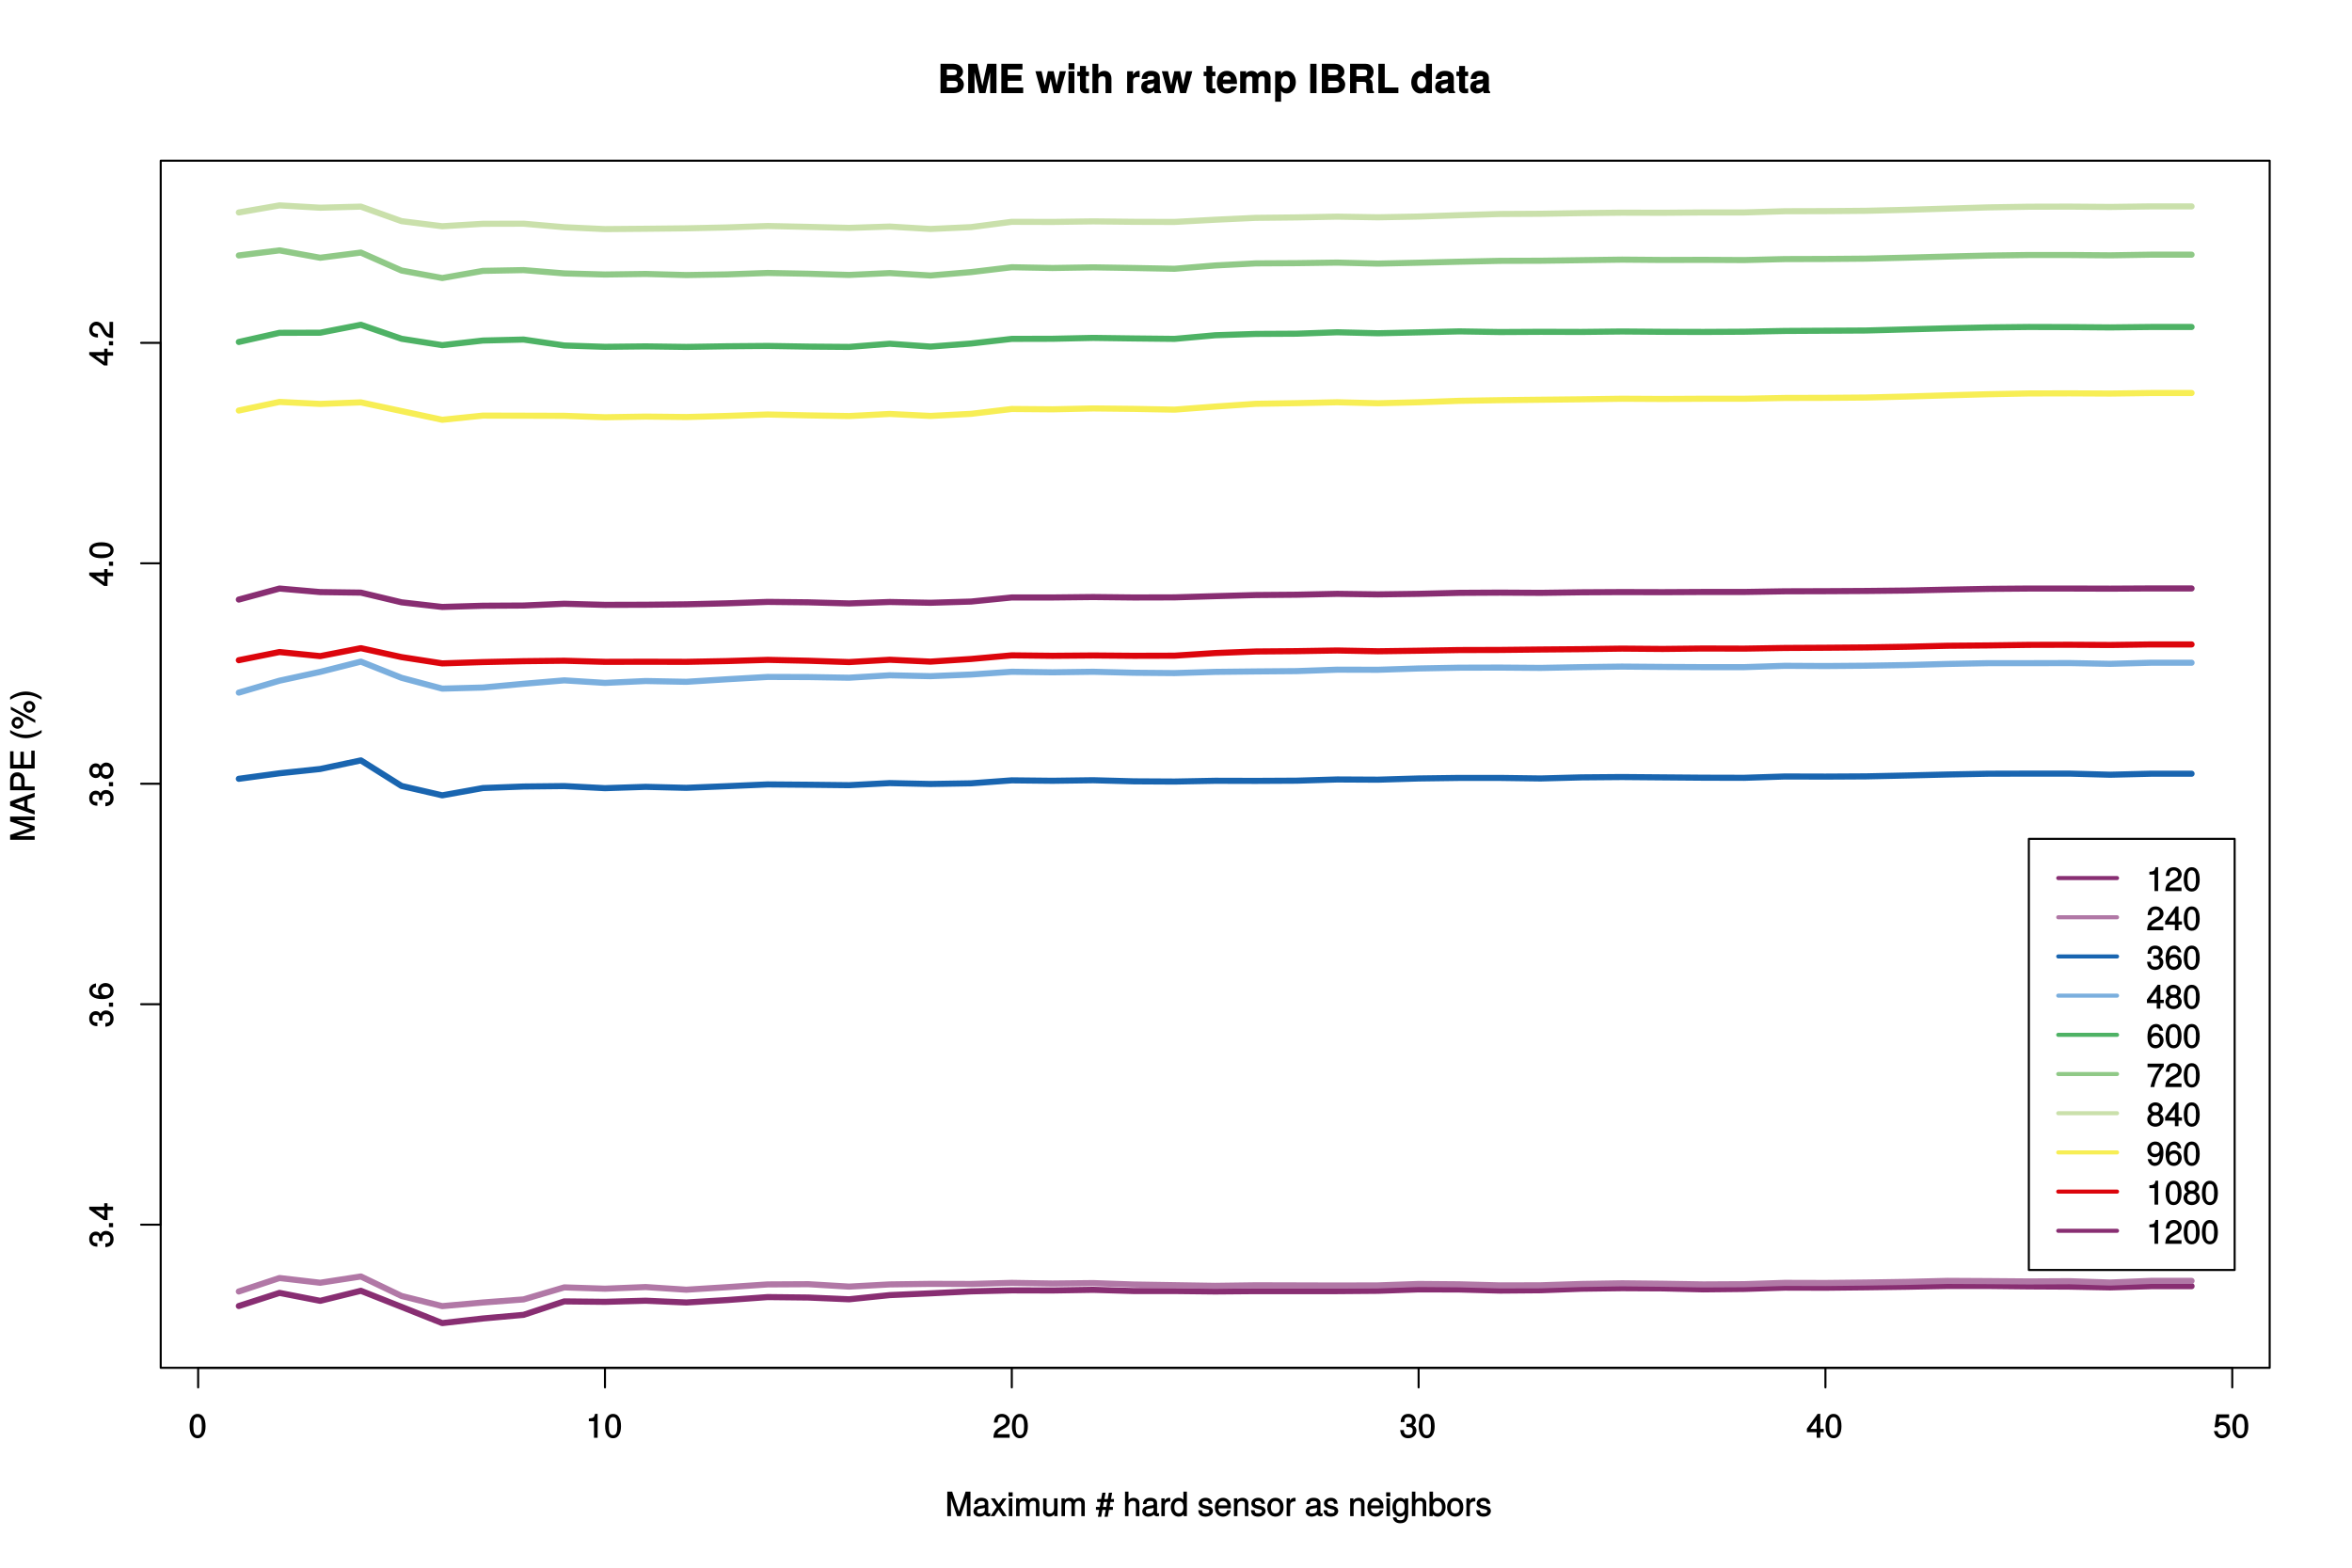 <?xml version="1.0" encoding="UTF-8"?>
<svg xmlns="http://www.w3.org/2000/svg" xmlns:xlink="http://www.w3.org/1999/xlink" width="864pt" height="576pt" viewBox="0 0 864 576" version="1.1">
<defs>
<g>
<symbol overflow="visible" id="glyph0-0">
<path style="stroke:none;" d=""/>
</symbol>
<symbol overflow="visible" id="glyph0-1">
<path style="stroke:none;" d="M 6.219 -4.219 C 6.219 -7.172 5.141 -8.766 3.297 -8.766 C 1.469 -8.766 0.375 -7.156 0.375 -4.297 C 0.375 -1.422 1.469 0.188 3.297 0.188 C 5.094 0.188 6.219 -1.422 6.219 -4.219 Z M 4.859 -4.312 C 4.859 -1.906 4.453 -0.953 3.281 -0.953 C 2.156 -0.953 1.734 -1.953 1.734 -4.281 C 1.734 -6.609 2.156 -7.578 3.297 -7.578 C 4.438 -7.578 4.859 -6.594 4.859 -4.312 Z M 4.859 -4.312 "/>
</symbol>
<symbol overflow="visible" id="glyph0-2">
<path style="stroke:none;" d="M 4.297 -0.125 L 4.297 -8.766 L 3.359 -8.766 C 2.953 -7.328 2.859 -7.281 1.078 -7.062 L 1.078 -6.062 L 2.969 -6.062 L 2.969 0 L 4.297 0 Z M 4.297 -0.125 "/>
</symbol>
<symbol overflow="visible" id="glyph0-3">
<path style="stroke:none;" d="M 6.266 -6.141 C 6.266 -7.578 5.016 -8.766 3.406 -8.766 C 1.672 -8.766 0.516 -7.75 0.453 -5.562 L 1.781 -5.562 C 1.875 -7.109 2.328 -7.578 3.375 -7.578 C 4.328 -7.578 4.906 -7.031 4.906 -6.125 C 4.906 -5.453 4.547 -4.969 3.797 -4.531 L 2.688 -3.906 C 0.906 -2.906 0.359 -2 0.25 0 L 6.203 0 L 6.203 -1.312 L 1.75 -1.312 C 1.844 -1.875 2.188 -2.219 3.234 -2.828 L 4.422 -3.484 C 5.609 -4.109 6.266 -5.094 6.266 -6.141 Z M 6.266 -6.141 "/>
</symbol>
<symbol overflow="visible" id="glyph0-4">
<path style="stroke:none;" d="M 6.203 -2.609 C 6.203 -3.641 5.656 -4.375 4.625 -4.719 L 4.625 -4.453 C 5.422 -4.766 5.953 -5.453 5.953 -6.297 C 5.953 -7.766 4.844 -8.766 3.234 -8.766 C 1.516 -8.766 0.453 -7.703 0.422 -5.766 L 1.75 -5.766 C 1.781 -7.156 2.156 -7.578 3.234 -7.578 C 4.172 -7.578 4.594 -7.156 4.594 -6.266 C 4.594 -5.359 4.344 -5.109 2.516 -5.109 L 2.516 -3.953 L 3.234 -3.953 C 4.391 -3.953 4.844 -3.547 4.844 -2.594 C 4.844 -1.531 4.328 -1.016 3.234 -1.016 C 2.078 -1.016 1.641 -1.469 1.562 -2.828 L 0.234 -2.828 C 0.375 -0.797 1.453 0.188 3.188 0.188 C 4.938 0.188 6.203 -1 6.203 -2.609 Z M 6.203 -2.609 "/>
</symbol>
<symbol overflow="visible" id="glyph0-5">
<path style="stroke:none;" d="M 6.375 -2.172 L 6.375 -3.25 L 5.109 -3.25 L 5.109 -8.766 L 4.125 -8.766 L 0.188 -3.328 L 0.188 -2.047 L 3.781 -2.047 L 3.781 0 L 5.109 0 L 5.109 -2.047 L 6.375 -2.047 Z M 3.922 -3.25 L 1.516 -3.25 L 4.016 -6.75 L 3.781 -6.844 L 3.781 -3.25 Z M 3.922 -3.25 "/>
</symbol>
<symbol overflow="visible" id="glyph0-6">
<path style="stroke:none;" d="M 6.281 -2.953 C 6.281 -4.625 5.047 -5.875 3.406 -5.875 C 2.812 -5.875 2.219 -5.672 2.016 -5.516 L 2.281 -7.281 L 5.844 -7.281 L 5.844 -8.594 L 1.203 -8.594 L 0.516 -3.875 L 1.719 -3.875 C 2.25 -4.5 2.562 -4.672 3.219 -4.672 C 4.359 -4.672 4.938 -4.062 4.938 -2.812 C 4.938 -1.578 4.375 -1.016 3.219 -1.016 C 2.297 -1.016 1.859 -1.359 1.578 -2.453 L 0.25 -2.453 C 0.625 -0.625 1.734 0.188 3.234 0.188 C 4.953 0.188 6.281 -1.156 6.281 -2.953 Z M 6.281 -2.953 "/>
</symbol>
<symbol overflow="visible" id="glyph0-7">
<path style="stroke:none;" d=""/>
</symbol>
<symbol overflow="visible" id="glyph0-8">
<path style="stroke:none;" d="M 9.266 -0.125 L 9.266 -9.016 L 7.484 -9.016 L 4.891 -1.266 L 5.172 -1.266 L 2.531 -9.016 L 0.75 -9.016 L 0.75 0 L 2.094 0 L 2.094 -7.469 L 1.812 -7.469 L 4.344 0 L 5.703 0 L 8.203 -7.469 L 7.938 -7.469 L 7.938 0 L 9.266 0 Z M 9.266 -0.125 "/>
</symbol>
<symbol overflow="visible" id="glyph0-9">
<path style="stroke:none;" d="M 6.547 -0.156 L 6.547 -1.078 C 6.312 -1.016 6.266 -1.016 6.203 -1.016 C 5.859 -1.016 5.797 -1.062 5.797 -1.375 L 5.797 -4.891 C 5.797 -6 4.844 -6.734 3.297 -6.734 C 1.781 -6.734 0.703 -6.016 0.641 -4.422 L 1.906 -4.422 C 2 -5.328 2.328 -5.547 3.266 -5.547 C 4.156 -5.547 4.531 -5.344 4.531 -4.734 L 4.531 -4.469 C 4.531 -4.062 4.422 -4.016 3.625 -3.906 C 2.203 -3.734 1.984 -3.688 1.609 -3.531 C 0.875 -3.234 0.359 -2.531 0.359 -1.766 C 0.359 -0.625 1.297 0.188 2.562 0.188 C 3.375 0.188 4.25 -0.188 4.625 -0.594 C 4.672 -0.391 5.25 0.078 5.734 0.078 C 5.938 0.078 6.094 0.062 6.547 -0.047 Z M 4.531 -2.297 C 4.531 -1.406 3.75 -0.953 2.781 -0.953 C 2 -0.953 1.688 -1.109 1.688 -1.781 C 1.688 -2.453 1.984 -2.609 3.062 -2.766 C 4.109 -2.906 4.328 -2.953 4.531 -3.031 Z M 4.531 -2.297 "/>
</symbol>
<symbol overflow="visible" id="glyph0-10">
<path style="stroke:none;" d="M 5.766 -0.234 L 3.656 -3.391 L 5.875 -6.547 L 4.422 -6.547 L 2.969 -4.375 L 1.531 -6.547 L 0.062 -6.547 L 2.25 -3.344 L -0.062 0 L 1.406 0 L 2.922 -2.297 L 4.438 0 L 5.922 0 Z M 5.766 -0.234 "/>
</symbol>
<symbol overflow="visible" id="glyph0-11">
<path style="stroke:none;" d="M 1.969 -0.125 L 1.969 -6.547 L 0.703 -6.547 L 0.703 0 L 1.969 0 Z M 2.094 -7.375 L 2.094 -8.75 L 0.578 -8.75 L 0.578 -7.234 L 2.094 -7.234 Z M 2.094 -7.375 "/>
</symbol>
<symbol overflow="visible" id="glyph0-12">
<path style="stroke:none;" d="M 9.25 -0.125 L 9.25 -4.844 C 9.25 -5.969 8.5 -6.734 7.312 -6.734 C 6.484 -6.734 5.875 -6.438 5.406 -5.875 C 5.109 -6.406 4.516 -6.734 3.703 -6.734 C 2.859 -6.734 2.203 -6.391 1.656 -5.625 L 1.891 -5.531 L 1.891 -6.547 L 0.703 -6.547 L 0.703 0 L 1.984 0 L 1.984 -4.078 C 1.984 -4.984 2.516 -5.594 3.328 -5.594 C 4.062 -5.594 4.344 -5.266 4.344 -4.469 L 4.344 0 L 5.609 0 L 5.609 -4.078 C 5.609 -4.984 6.156 -5.594 6.969 -5.594 C 7.703 -5.594 7.984 -5.25 7.984 -4.469 L 7.984 0 L 9.25 0 Z M 9.25 -0.125 "/>
</symbol>
<symbol overflow="visible" id="glyph0-13">
<path style="stroke:none;" d="M 5.922 -0.125 L 5.922 -6.547 L 4.641 -6.547 L 4.641 -2.953 C 4.641 -1.672 4.109 -0.953 3.078 -0.953 C 2.281 -0.953 1.906 -1.312 1.906 -2.062 L 1.906 -6.547 L 0.641 -6.547 L 0.641 -1.672 C 0.641 -0.625 1.562 0.188 2.781 0.188 C 3.703 0.188 4.391 -0.188 4.984 -1.016 L 4.734 -1.109 L 4.734 0 L 5.922 0 Z M 5.922 -0.125 "/>
</symbol>
<symbol overflow="visible" id="glyph0-14">
<path style="stroke:none;" d="M 6.641 -5.328 L 6.641 -6.281 L 5.547 -6.281 L 5.969 -8.625 L 4.781 -8.625 L 4.359 -6.281 L 3.125 -6.281 L 3.562 -8.625 L 2.375 -8.625 L 1.938 -6.281 L 0.469 -6.281 L 0.469 -5.203 L 1.734 -5.203 L 1.422 -3.375 L 0.031 -3.375 L 0.031 -2.297 L 1.219 -2.297 L 0.75 0.234 L 1.938 0.234 L 2.406 -2.297 L 3.625 -2.297 L 3.172 0.234 L 4.359 0.234 L 4.828 -2.297 L 6.25 -2.297 L 6.25 -3.375 L 5.016 -3.375 L 5.344 -5.203 L 6.641 -5.203 Z M 4.172 -5.328 L 3.828 -3.375 L 2.609 -3.375 L 2.938 -5.203 L 4.156 -5.203 Z M 4.172 -5.328 "/>
</symbol>
<symbol overflow="visible" id="glyph0-15">
<path style="stroke:none;" d="M 5.969 -0.125 L 5.969 -4.891 C 5.969 -5.938 5.078 -6.734 3.859 -6.734 C 2.969 -6.734 2.312 -6.422 1.734 -5.656 L 1.969 -5.562 L 1.969 -9.016 L 0.703 -9.016 L 0.703 0 L 1.969 0 L 1.969 -3.594 C 1.969 -4.891 2.516 -5.594 3.547 -5.594 C 4.25 -5.594 4.688 -5.312 4.688 -4.484 L 4.688 0 L 5.969 0 Z M 5.969 -0.125 "/>
</symbol>
<symbol overflow="visible" id="glyph0-16">
<path style="stroke:none;" d="M 3.984 -5.547 L 3.984 -6.688 C 3.688 -6.719 3.594 -6.734 3.469 -6.734 C 2.812 -6.734 2.219 -6.312 1.641 -5.375 L 1.891 -5.281 L 1.891 -6.547 L 0.703 -6.547 L 0.703 0 L 1.969 0 L 1.969 -3.391 C 1.969 -4.812 2.297 -5.391 3.984 -5.406 Z M 3.984 -5.547 "/>
</symbol>
<symbol overflow="visible" id="glyph0-17">
<path style="stroke:none;" d="M 6.078 -0.125 L 6.078 -9.016 L 4.797 -9.016 L 4.797 -5.625 L 5.047 -5.719 C 4.625 -6.359 3.859 -6.734 3.016 -6.734 C 1.375 -6.734 0.172 -5.344 0.172 -3.344 C 0.172 -1.219 1.359 0.188 3.047 0.188 C 3.906 0.188 4.609 -0.188 5.141 -0.953 L 4.906 -1.062 L 4.906 0 L 6.078 0 Z M 4.797 -3.25 C 4.797 -1.797 4.25 -1.016 3.188 -1.016 C 2.094 -1.016 1.484 -1.812 1.484 -3.281 C 1.484 -4.734 2.094 -5.531 3.188 -5.531 C 4.266 -5.531 4.797 -4.703 4.797 -3.25 Z M 4.797 -3.25 "/>
</symbol>
<symbol overflow="visible" id="glyph0-18">
<path style="stroke:none;" d="M 5.641 -1.891 C 5.641 -2.828 4.984 -3.438 3.734 -3.734 L 2.766 -3.953 C 1.953 -4.156 1.734 -4.281 1.734 -4.734 C 1.734 -5.297 2.125 -5.547 2.938 -5.547 C 3.75 -5.547 4.031 -5.328 4.062 -4.531 L 5.391 -4.531 C 5.375 -5.906 4.422 -6.734 2.969 -6.734 C 1.516 -6.734 0.422 -5.844 0.422 -4.688 C 0.422 -3.703 1.062 -3.094 2.562 -2.734 L 3.484 -2.516 C 4.188 -2.344 4.312 -2.266 4.312 -1.812 C 4.312 -1.219 3.875 -1.016 3 -1.016 C 2.094 -1.016 1.734 -1.094 1.578 -2.188 L 0.266 -2.188 C 0.312 -0.594 1.266 0.188 2.922 0.188 C 4.5 0.188 5.641 -0.688 5.641 -1.891 Z M 5.641 -1.891 "/>
</symbol>
<symbol overflow="visible" id="glyph0-19">
<path style="stroke:none;" d="M 6.281 -2.984 C 6.281 -3.906 6.219 -4.469 6.031 -4.938 C 5.625 -5.969 4.531 -6.734 3.359 -6.734 C 1.609 -6.734 0.344 -5.297 0.344 -3.234 C 0.344 -1.172 1.578 0.188 3.344 0.188 C 4.781 0.188 5.906 -0.766 6.188 -2.172 L 4.922 -2.172 C 4.594 -1.219 4.172 -1.016 3.375 -1.016 C 2.328 -1.016 1.688 -1.547 1.656 -2.859 L 6.281 -2.859 Z M 5.188 -3.781 C 5.188 -3.781 4.984 -3.922 4.984 -3.938 L 1.688 -3.938 C 1.766 -4.922 2.344 -5.547 3.344 -5.547 C 4.328 -5.547 4.938 -4.859 4.938 -3.875 Z M 5.188 -3.781 "/>
</symbol>
<symbol overflow="visible" id="glyph0-20">
<path style="stroke:none;" d="M 5.969 -0.125 L 5.969 -4.891 C 5.969 -5.922 5.062 -6.734 3.859 -6.734 C 2.922 -6.734 2.203 -6.344 1.656 -5.453 L 1.891 -5.359 L 1.891 -6.547 L 0.703 -6.547 L 0.703 0 L 1.969 0 L 1.969 -3.594 C 1.969 -4.891 2.531 -5.594 3.547 -5.594 C 4.344 -5.594 4.703 -5.25 4.703 -4.484 L 4.703 0 L 5.969 0 Z M 5.969 -0.125 "/>
</symbol>
<symbol overflow="visible" id="glyph0-21">
<path style="stroke:none;" d="M 6.25 -3.234 C 6.25 -5.406 5.078 -6.734 3.266 -6.734 C 1.5 -6.734 0.281 -5.391 0.281 -3.281 C 0.281 -1.156 1.484 0.188 3.281 0.188 C 5.047 0.188 6.25 -1.156 6.25 -3.234 Z M 4.938 -3.234 C 4.938 -1.766 4.375 -1.016 3.281 -1.016 C 2.156 -1.016 1.609 -1.75 1.609 -3.281 C 1.609 -4.781 2.156 -5.547 3.281 -5.547 C 4.406 -5.547 4.938 -4.797 4.938 -3.234 Z M 4.938 -3.234 "/>
</symbol>
<symbol overflow="visible" id="glyph0-22">
<path style="stroke:none;" d="M 6 -1.156 L 6 -6.547 L 4.797 -6.547 L 4.797 -5.516 L 5.047 -5.609 C 4.531 -6.344 3.828 -6.734 3.031 -6.734 C 1.422 -6.734 0.203 -5.25 0.203 -3.219 C 0.203 -1.234 1.469 0.188 2.938 0.188 C 3.734 0.188 4.375 -0.188 5.047 -0.984 L 4.797 -1.078 L 4.797 -0.656 C 4.797 1.016 4.266 1.516 3.094 1.516 C 2.297 1.516 1.828 1.359 1.688 0.453 L 0.391 0.453 C 0.516 1.781 1.578 2.609 3.062 2.609 C 5.031 2.609 6 1.609 6 -1.156 Z M 4.703 -3.234 C 4.703 -1.734 4.203 -1.016 3.141 -1.016 C 2.047 -1.016 1.531 -1.75 1.531 -3.281 C 1.531 -4.781 2.062 -5.547 3.125 -5.547 C 4.219 -5.547 4.703 -4.766 4.703 -3.234 Z M 4.703 -3.234 "/>
</symbol>
<symbol overflow="visible" id="glyph0-23">
<path style="stroke:none;" d="M 6.406 -3.344 C 6.406 -5.391 5.25 -6.734 3.594 -6.734 C 2.719 -6.734 2 -6.375 1.531 -5.656 L 1.781 -5.562 L 1.781 -9.016 L 0.5 -9.016 L 0.5 0 L 1.688 0 L 1.688 -1.031 L 1.438 -0.938 C 1.922 -0.203 2.656 0.188 3.547 0.188 C 5.203 0.188 6.406 -1.312 6.406 -3.344 Z M 5.094 -3.281 C 5.094 -1.859 4.484 -1.016 3.391 -1.016 C 2.344 -1.016 1.781 -1.844 1.781 -3.281 C 1.781 -4.75 2.344 -5.578 3.391 -5.531 C 4.516 -5.531 5.094 -4.688 5.094 -3.281 Z M 5.094 -3.281 "/>
</symbol>
<symbol overflow="visible" id="glyph0-24">
<path style="stroke:none;" d="M 6.281 -2.766 C 6.281 -4.359 5.078 -5.562 3.547 -5.562 C 2.719 -5.562 1.938 -5.203 1.484 -4.578 L 1.734 -4.469 C 1.734 -6.547 2.281 -7.578 3.484 -7.578 C 4.234 -7.578 4.609 -7.234 4.797 -6.281 L 6.125 -6.281 C 5.906 -7.812 4.859 -8.766 3.562 -8.766 C 1.578 -8.766 0.375 -6.969 0.375 -4.016 C 0.375 -1.359 1.422 0.188 3.375 0.188 C 4.984 0.188 6.281 -1.109 6.281 -2.766 Z M 4.938 -2.688 C 4.938 -1.625 4.359 -1.016 3.391 -1.016 C 2.406 -1.016 1.781 -1.656 1.781 -2.75 C 1.781 -3.797 2.375 -4.359 3.422 -4.359 C 4.438 -4.359 4.938 -3.828 4.938 -2.688 Z M 4.938 -2.688 "/>
</symbol>
<symbol overflow="visible" id="glyph0-25">
<path style="stroke:none;" d="M 6.281 -2.531 C 6.281 -3.484 5.672 -4.266 4.953 -4.625 C 5.656 -5.047 5.984 -5.562 5.984 -6.375 C 5.984 -7.703 4.812 -8.766 3.297 -8.766 C 1.797 -8.766 0.594 -7.703 0.594 -6.375 C 0.594 -5.578 0.922 -5.047 1.625 -4.625 C 0.922 -4.266 0.297 -3.484 0.297 -2.547 C 0.297 -0.984 1.625 0.188 3.297 0.188 C 4.984 0.188 6.281 -0.984 6.281 -2.531 Z M 4.625 -6.344 C 4.625 -5.562 4.188 -5.156 3.297 -5.156 C 2.406 -5.156 1.953 -5.562 1.953 -6.359 C 1.953 -7.172 2.406 -7.578 3.297 -7.578 C 4.203 -7.578 4.625 -7.172 4.625 -6.344 Z M 4.938 -2.516 C 4.938 -1.516 4.359 -1.016 3.281 -1.016 C 2.25 -1.016 1.656 -1.531 1.656 -2.516 C 1.656 -3.516 2.25 -4.016 3.297 -4.016 C 4.359 -4.016 4.938 -3.516 4.938 -2.516 Z M 4.938 -2.516 "/>
</symbol>
<symbol overflow="visible" id="glyph0-26">
<path style="stroke:none;" d="M 6.375 -7.578 L 6.375 -8.594 L 0.406 -8.594 L 0.406 -7.281 L 4.859 -7.281 C 3.344 -5.375 2.109 -2.797 1.469 0 L 2.891 0 C 3.391 -2.875 4.547 -5.359 6.375 -7.531 Z M 6.375 -7.578 "/>
</symbol>
<symbol overflow="visible" id="glyph0-27">
<path style="stroke:none;" d="M 6.234 -4.578 C 6.234 -7.25 5.188 -8.766 3.234 -8.766 C 1.625 -8.766 0.312 -7.484 0.312 -5.812 C 0.312 -4.234 1.531 -3.031 3.078 -3.031 C 3.875 -3.031 4.562 -3.359 5.109 -4.016 L 4.875 -4.109 C 4.859 -2.047 4.328 -1.016 3.125 -1.016 C 2.375 -1.016 1.984 -1.359 1.797 -2.297 L 0.469 -2.297 C 0.703 -0.781 1.75 0.188 3.047 0.188 C 5.047 0.188 6.234 -1.641 6.234 -4.578 Z M 4.812 -5.844 C 4.812 -4.797 4.219 -4.234 3.188 -4.234 C 2.172 -4.234 1.672 -4.766 1.672 -5.906 C 1.672 -6.984 2.25 -7.578 3.234 -7.578 C 4.219 -7.578 4.812 -6.953 4.812 -5.844 Z M 4.812 -5.844 "/>
</symbol>
<symbol overflow="visible" id="glyph1-0">
<path style="stroke:none;" d=""/>
</symbol>
<symbol overflow="visible" id="glyph1-1">
<path style="stroke:none;" d="M -2.609 -6.203 C -3.641 -6.203 -4.375 -5.656 -4.719 -4.625 L -4.453 -4.625 C -4.766 -5.422 -5.453 -5.953 -6.297 -5.953 C -7.766 -5.953 -8.766 -4.844 -8.766 -3.234 C -8.766 -1.516 -7.703 -0.453 -5.766 -0.422 L -5.766 -1.75 C -7.156 -1.781 -7.578 -2.156 -7.578 -3.234 C -7.578 -4.172 -7.156 -4.594 -6.266 -4.594 C -5.359 -4.594 -5.109 -4.344 -5.109 -2.516 L -3.953 -2.516 L -3.953 -3.234 C -3.953 -4.391 -3.547 -4.844 -2.594 -4.844 C -1.531 -4.844 -1.016 -4.328 -1.016 -3.234 C -1.016 -2.078 -1.469 -1.641 -2.828 -1.562 L -2.828 -0.234 C -0.797 -0.375 0.188 -1.453 0.188 -3.188 C 0.188 -4.938 -1 -6.203 -2.609 -6.203 Z M -2.609 -6.203 "/>
</symbol>
<symbol overflow="visible" id="glyph1-2">
<path style="stroke:none;" d="M -0.125 -2.422 L -1.516 -2.422 L -1.516 -0.906 L 0 -0.906 L 0 -2.422 Z M -0.125 -2.422 "/>
</symbol>
<symbol overflow="visible" id="glyph1-3">
<path style="stroke:none;" d="M -2.172 -6.375 L -3.25 -6.375 L -3.25 -5.109 L -8.766 -5.109 L -8.766 -4.125 L -3.328 -0.188 L -2.047 -0.188 L -2.047 -3.781 L 0 -3.781 L 0 -5.109 L -2.047 -5.109 L -2.047 -6.375 Z M -3.25 -3.922 L -3.25 -1.516 L -6.75 -4.016 L -6.844 -3.781 L -3.25 -3.781 Z M -3.25 -3.922 "/>
</symbol>
<symbol overflow="visible" id="glyph1-4">
<path style="stroke:none;" d="M -2.766 -6.281 C -4.359 -6.281 -5.562 -5.078 -5.562 -3.547 C -5.562 -2.719 -5.203 -1.938 -4.578 -1.484 L -4.469 -1.734 C -6.547 -1.734 -7.578 -2.281 -7.578 -3.484 C -7.578 -4.234 -7.234 -4.609 -6.281 -4.797 L -6.281 -6.125 C -7.812 -5.906 -8.766 -4.859 -8.766 -3.562 C -8.766 -1.578 -6.969 -0.375 -4.016 -0.375 C -1.359 -0.375 0.188 -1.422 0.188 -3.375 C 0.188 -4.984 -1.109 -6.281 -2.766 -6.281 Z M -2.688 -4.938 C -1.625 -4.938 -1.016 -4.359 -1.016 -3.391 C -1.016 -2.406 -1.656 -1.781 -2.75 -1.781 C -3.797 -1.781 -4.359 -2.375 -4.359 -3.422 C -4.359 -4.438 -3.828 -4.938 -2.688 -4.938 Z M -2.688 -4.938 "/>
</symbol>
<symbol overflow="visible" id="glyph1-5">
<path style="stroke:none;" d="M -2.531 -6.281 C -3.484 -6.281 -4.266 -5.672 -4.625 -4.953 C -5.047 -5.656 -5.562 -5.984 -6.375 -5.984 C -7.703 -5.984 -8.766 -4.812 -8.766 -3.297 C -8.766 -1.797 -7.703 -0.594 -6.375 -0.594 C -5.578 -0.594 -5.047 -0.922 -4.625 -1.625 C -4.266 -0.922 -3.484 -0.297 -2.547 -0.297 C -0.984 -0.297 0.188 -1.625 0.188 -3.297 C 0.188 -4.984 -0.984 -6.281 -2.531 -6.281 Z M -6.344 -4.625 C -5.562 -4.625 -5.156 -4.188 -5.156 -3.297 C -5.156 -2.406 -5.562 -1.953 -6.359 -1.953 C -7.172 -1.953 -7.578 -2.406 -7.578 -3.297 C -7.578 -4.203 -7.172 -4.625 -6.344 -4.625 Z M -2.516 -4.938 C -1.516 -4.938 -1.016 -4.359 -1.016 -3.281 C -1.016 -2.25 -1.531 -1.656 -2.516 -1.656 C -3.516 -1.656 -4.016 -2.25 -4.016 -3.297 C -4.016 -4.359 -3.516 -4.938 -2.516 -4.938 Z M -2.516 -4.938 "/>
</symbol>
<symbol overflow="visible" id="glyph1-6">
<path style="stroke:none;" d="M -4.219 -6.219 C -7.172 -6.219 -8.766 -5.141 -8.766 -3.297 C -8.766 -1.469 -7.156 -0.375 -4.297 -0.375 C -1.422 -0.375 0.188 -1.469 0.188 -3.297 C 0.188 -5.094 -1.422 -6.219 -4.219 -6.219 Z M -4.312 -4.859 C -1.906 -4.859 -0.953 -4.453 -0.953 -3.281 C -0.953 -2.156 -1.953 -1.734 -4.281 -1.734 C -6.609 -1.734 -7.578 -2.156 -7.578 -3.297 C -7.578 -4.438 -6.594 -4.859 -4.312 -4.859 Z M -4.312 -4.859 "/>
</symbol>
<symbol overflow="visible" id="glyph1-7">
<path style="stroke:none;" d="M -6.141 -6.266 C -7.578 -6.266 -8.766 -5.016 -8.766 -3.406 C -8.766 -1.672 -7.75 -0.516 -5.562 -0.453 L -5.562 -1.781 C -7.109 -1.875 -7.578 -2.328 -7.578 -3.375 C -7.578 -4.328 -7.031 -4.906 -6.125 -4.906 C -5.453 -4.906 -4.969 -4.547 -4.531 -3.797 L -3.906 -2.688 C -2.906 -0.906 -2 -0.359 0 -0.25 L 0 -6.203 L -1.312 -6.203 L -1.312 -1.75 C -1.875 -1.844 -2.219 -2.188 -2.828 -3.234 L -3.484 -4.422 C -4.109 -5.609 -5.094 -6.266 -6.141 -6.266 Z M -6.141 -6.266 "/>
</symbol>
<symbol overflow="visible" id="glyph1-8">
<path style="stroke:none;" d="M -0.125 -9.266 L -9.016 -9.266 L -9.016 -7.484 L -1.266 -4.891 L -1.266 -5.172 L -9.016 -2.531 L -9.016 -0.75 L 0 -0.75 L 0 -2.094 L -7.469 -2.094 L -7.469 -1.812 L 0 -4.344 L 0 -5.703 L -7.469 -8.203 L -7.469 -7.938 L 0 -7.938 L 0 -9.266 Z M -0.125 -9.266 "/>
</symbol>
<symbol overflow="visible" id="glyph1-9">
<path style="stroke:none;" d="M -0.125 -7.969 L -9.016 -4.844 L -9.016 -3.234 L 0 -0.016 L 0 -1.469 L -2.625 -2.406 L -2.625 -5.594 L 0 -6.484 L 0 -8.016 Z M -3.828 -5.375 L -3.828 -2.766 L -7.688 -4.156 L -7.688 -3.891 L -3.828 -5.188 Z M -3.828 -5.375 "/>
</symbol>
<symbol overflow="visible" id="glyph1-10">
<path style="stroke:none;" d="M -6.312 -7.531 C -7.953 -7.531 -9.016 -6.438 -9.016 -4.703 L -9.016 -0.953 L 0 -0.953 L 0 -2.344 L -3.703 -2.344 L -3.703 -4.953 C -3.703 -6.391 -4.859 -7.531 -6.312 -7.531 Z M -6.359 -6.094 C -5.406 -6.094 -4.953 -5.609 -4.953 -4.531 L -4.953 -2.344 L -7.766 -2.344 L -7.766 -4.531 C -7.766 -5.609 -7.312 -6.094 -6.359 -6.094 Z M -6.359 -6.094 "/>
</symbol>
<symbol overflow="visible" id="glyph1-11">
<path style="stroke:none;" d="M -0.125 -7.484 L -1.25 -7.484 L -1.25 -2.328 L -3.984 -2.328 L -3.984 -7.094 L -5.234 -7.094 L -5.234 -2.328 L -7.766 -2.328 L -7.766 -7.266 L -9.016 -7.266 L -9.016 -0.938 L 0 -0.938 L 0 -7.484 Z M -0.125 -7.484 "/>
</symbol>
<symbol overflow="visible" id="glyph1-12">
<path style="stroke:none;" d=""/>
</symbol>
<symbol overflow="visible" id="glyph1-13">
<path style="stroke:none;" d="M 2.312 -3.594 C 0.594 -2.531 -1.312 -1.984 -3.234 -1.984 C -5.141 -1.984 -7.078 -2.531 -9.016 -3.734 L -9.016 -2.766 C -7.406 -1.531 -5.125 -0.734 -3.234 -0.734 C -1.344 -0.734 0.938 -1.531 2.547 -2.766 L 2.547 -3.734 Z M 2.312 -3.594 "/>
</symbol>
<symbol overflow="visible" id="glyph1-14">
<path style="stroke:none;" d="M -6.281 -4.578 C -7.438 -4.578 -8.484 -3.547 -8.484 -2.391 C -8.484 -1.266 -7.422 -0.203 -6.297 -0.203 C -5.172 -0.203 -4.109 -1.266 -4.109 -2.406 C -4.109 -3.516 -5.172 -4.578 -6.281 -4.578 Z M -6.281 -3.469 C -5.625 -3.469 -5.219 -3.062 -5.219 -2.406 C -5.219 -1.734 -5.641 -1.312 -6.297 -1.312 C -6.969 -1.312 -7.375 -1.734 -7.375 -2.391 C -7.375 -3.078 -6.969 -3.469 -6.281 -3.469 Z M -8.766 -8.094 L -8.766 -7.219 L 0.234 -2.344 L 0.234 -3.438 L -8.766 -8.312 Z M -1.938 -10.438 C -3.078 -10.438 -4.125 -9.406 -4.125 -8.25 C -4.125 -7.141 -3.078 -6.078 -1.953 -6.078 C -0.828 -6.078 0.234 -7.141 0.234 -8.266 C 0.234 -9.375 -0.828 -10.438 -1.938 -10.438 Z M -1.938 -9.344 C -1.281 -9.344 -0.875 -8.922 -0.875 -8.266 C -0.875 -7.594 -1.281 -7.172 -1.953 -7.172 C -2.609 -7.172 -3.031 -7.594 -3.031 -8.25 C -3.031 -8.938 -2.609 -9.344 -1.938 -9.344 Z M -1.938 -9.344 "/>
</symbol>
<symbol overflow="visible" id="glyph1-15">
<path style="stroke:none;" d="M -3.234 -3.203 C -5.125 -3.203 -7.406 -2.406 -9.016 -1.172 L -9.016 -0.203 C -7.062 -1.406 -5.141 -1.953 -3.234 -1.953 C -1.312 -1.953 0.609 -1.406 2.547 -0.203 L 2.547 -1.172 C 0.938 -2.406 -1.344 -3.203 -3.234 -3.203 Z M -3.234 -3.203 "/>
</symbol>
<symbol overflow="visible" id="glyph2-0">
<path style="stroke:none;" d=""/>
</symbol>
<symbol overflow="visible" id="glyph2-1">
<path style="stroke:none;" d="M 9.672 -3.156 C 9.672 -4.188 9.078 -5.109 8.062 -5.719 C 8.938 -6.266 9.359 -6.969 9.359 -7.859 C 9.359 -9.344 8.047 -10.781 5.859 -10.781 L 1.094 -10.781 L 1.094 0 L 5.906 0 C 8.359 0 9.672 -1.422 9.672 -3.156 Z M 7.125 -7.641 C 7.125 -6.875 6.688 -6.594 5.688 -6.594 L 3.422 -6.594 L 3.422 -8.703 L 5.688 -8.703 C 6.688 -8.703 7.125 -8.406 7.125 -7.641 Z M 7.438 -3.281 C 7.438 -2.406 6.969 -2.078 5.922 -2.078 L 3.422 -2.078 L 3.422 -4.531 L 5.922 -4.531 C 6.969 -4.531 7.438 -4.172 7.438 -3.281 Z M 7.438 -3.281 "/>
</symbol>
<symbol overflow="visible" id="glyph2-2">
<path style="stroke:none;" d="M 11.25 -0.125 L 11.25 -10.781 L 7.859 -10.781 L 6 -2.281 L 6.156 -2.281 L 4.219 -10.781 L 0.859 -10.781 L 0.859 0 L 3.188 0 L 3.188 -8.312 L 3.031 -8.312 L 4.938 0 L 7.203 0 L 9.094 -8.312 L 8.938 -8.312 L 8.938 0 L 11.25 0 Z M 11.25 -0.125 "/>
</symbol>
<symbol overflow="visible" id="glyph2-3">
<path style="stroke:none;" d="M 9.062 -0.125 L 9.062 -2.078 L 3.375 -2.078 L 3.375 -4.531 L 8.406 -4.531 L 8.406 -6.594 L 3.375 -6.594 L 3.375 -8.703 L 8.797 -8.703 L 8.797 -10.781 L 1.047 -10.781 L 1.047 0 L 9.062 0 Z M 9.062 -0.125 "/>
</symbol>
<symbol overflow="visible" id="glyph2-4">
<path style="stroke:none;" d=""/>
</symbol>
<symbol overflow="visible" id="glyph2-5">
<path style="stroke:none;" d="M 11.031 -8.047 L 8.891 -8.047 L 7.672 -2.469 L 7.844 -2.469 L 6.641 -8.047 L 4.531 -8.047 L 3.312 -2.469 L 3.469 -2.469 L 2.203 -8.047 L -0.062 -8.047 L 2.219 0 L 4.375 0 L 5.641 -5.625 L 5.484 -5.625 L 6.688 0 L 8.859 0 L 11.156 -8.047 Z M 11.031 -8.047 "/>
</symbol>
<symbol overflow="visible" id="glyph2-6">
<path style="stroke:none;" d="M 3.047 -0.125 L 3.047 -8.047 L 0.875 -8.047 L 0.875 0 L 3.047 0 Z M 3.078 -8.844 L 3.078 -11 L 0.906 -11 L 0.906 -8.719 L 3.078 -8.719 Z M 3.078 -8.844 "/>
</symbol>
<symbol overflow="visible" id="glyph2-7">
<path style="stroke:none;" d="M 4.406 -0.125 L 4.406 -1.703 C 4.141 -1.656 4.016 -1.641 3.875 -1.641 C 3.344 -1.641 3.281 -1.656 3.281 -2.344 L 3.281 -6.281 L 4.406 -6.281 L 4.406 -7.891 L 3.281 -7.891 L 3.281 -9.984 L 1.109 -9.984 L 1.109 -7.891 L 0.109 -7.891 L 0.109 -6.281 L 1.109 -6.281 L 1.109 -1.797 C 1.109 -0.578 1.844 0.062 3.172 0.062 C 3.609 0.062 3.969 0.016 4.406 0 Z M 4.406 -0.125 "/>
</symbol>
<symbol overflow="visible" id="glyph2-8">
<path style="stroke:none;" d="M 7.859 -0.125 L 7.859 -5.344 C 7.859 -7.156 6.734 -8.188 5.266 -8.188 C 4.266 -8.188 3.484 -7.734 3.047 -7.094 L 3.047 -10.781 L 0.875 -10.781 L 0.875 0 L 3.047 0 L 3.047 -4.797 C 3.047 -5.688 3.625 -6.188 4.531 -6.188 C 5.266 -6.188 5.688 -5.938 5.688 -4.891 L 5.688 0 L 7.859 0 Z M 7.859 -0.125 "/>
</symbol>
<symbol overflow="visible" id="glyph2-9">
<path style="stroke:none;" d="M 5.406 -5.984 L 5.406 -8.156 C 5.219 -8.188 5.141 -8.188 5.078 -8.188 C 4.156 -8.188 3.266 -7.438 2.844 -6.375 L 3 -6.375 L 3 -8.047 L 0.828 -8.047 L 0.828 0 L 3 0 L 3 -4.266 C 3 -5.453 3.516 -5.906 4.703 -5.906 C 4.906 -5.906 5.062 -5.891 5.406 -5.828 Z M 5.406 -5.984 "/>
</symbol>
<symbol overflow="visible" id="glyph2-10">
<path style="stroke:none;" d="M 7.625 -0.125 L 7.625 -0.469 C 7.234 -0.812 7.156 -0.922 7.156 -1.328 L 7.156 -5.641 C 7.156 -7.234 6 -8.188 3.906 -8.188 C 1.797 -8.188 0.625 -7.141 0.469 -5.219 L 2.578 -5.219 C 2.688 -6.156 2.953 -6.281 3.953 -6.281 C 4.719 -6.281 5.031 -6.156 5.031 -5.641 C 5.031 -4.812 4.516 -5.047 3.5 -4.875 L 2.688 -4.719 C 1.156 -4.453 0.312 -3.641 0.312 -2.234 C 0.312 -0.719 1.469 0.125 2.766 0.125 C 3.625 0.125 4.469 -0.281 5.047 -0.875 C 5.047 -0.703 5.109 -0.266 5.328 0 L 7.625 0 Z M 5.031 -3.453 C 5.031 -2.297 4.531 -1.766 3.516 -1.766 C 2.844 -1.766 2.5 -1.891 2.5 -2.469 C 2.5 -3.047 2.734 -3.141 3.578 -3.297 L 4.266 -3.422 C 4.797 -3.531 4.922 -3.594 5.031 -3.641 Z M 5.031 -3.453 "/>
</symbol>
<symbol overflow="visible" id="glyph2-11">
<path style="stroke:none;" d="M 7.641 -3.734 C 7.641 -6.406 6.203 -8.188 3.922 -8.188 C 1.688 -8.188 0.234 -6.531 0.234 -3.922 C 0.234 -1.422 1.672 0.125 3.875 0.125 C 5.625 0.125 7.109 -0.797 7.594 -2.469 L 5.453 -2.469 C 5.234 -1.75 4.688 -1.688 3.953 -1.688 C 3 -1.688 2.469 -1.969 2.406 -3.359 L 7.609 -3.359 Z M 5.453 -4.969 L 2.453 -4.969 C 2.562 -5.906 3 -6.375 3.891 -6.375 C 4.75 -6.375 5.266 -5.938 5.359 -4.969 Z M 5.453 -4.969 "/>
</symbol>
<symbol overflow="visible" id="glyph2-12">
<path style="stroke:none;" d="M 11.938 -0.125 L 11.938 -5.641 C 11.938 -7.141 10.953 -8.188 9.391 -8.188 C 8.406 -8.188 7.672 -7.797 7.109 -7.078 C 6.781 -7.719 5.969 -8.188 5 -8.188 C 4.109 -8.188 3.469 -7.844 2.938 -7.203 L 2.938 -8.047 L 0.781 -8.047 L 0.781 0 L 2.953 0 L 2.953 -4.797 C 2.953 -5.75 3.406 -6.188 4.266 -6.188 C 4.938 -6.188 5.266 -5.938 5.266 -5.312 L 5.266 0 L 7.453 0 L 7.453 -4.797 C 7.453 -5.75 7.891 -6.188 8.766 -6.188 C 9.438 -6.188 9.766 -5.938 9.766 -5.312 L 9.766 0 L 11.938 0 Z M 11.938 -0.125 "/>
</symbol>
<symbol overflow="visible" id="glyph2-13">
<path style="stroke:none;" d="M 8.344 -4.016 C 8.344 -6.328 7.047 -8.188 5.016 -8.188 C 4.031 -8.188 3.281 -7.719 2.797 -6.859 L 2.922 -6.75 L 2.922 -8.047 L 0.75 -8.047 L 0.75 3.141 L 2.922 3.141 L 2.922 -1.172 L 2.797 -1.062 C 3.281 -0.203 4.031 0.125 5.016 0.125 C 6.891 0.125 8.344 -1.656 8.344 -4.016 Z M 6.172 -3.984 C 6.172 -2.578 5.547 -1.828 4.547 -1.828 C 3.547 -1.828 2.922 -2.562 2.922 -4.016 C 2.922 -5.469 3.547 -6.219 4.547 -6.219 C 5.578 -6.219 6.172 -5.469 6.172 -3.984 Z M 6.172 -3.984 "/>
</symbol>
<symbol overflow="visible" id="glyph2-14">
<path style="stroke:none;" d="M 3.141 -0.125 L 3.141 -10.781 L 0.828 -10.781 L 0.828 0 L 3.141 0 Z M 3.141 -0.125 "/>
</symbol>
<symbol overflow="visible" id="glyph2-15">
<path style="stroke:none;" d="M 9.828 -0.125 L 9.828 -0.609 C 9.469 -0.812 9.359 -0.922 9.359 -1.391 C 9.312 -4.484 9.172 -4.766 7.844 -5.344 L 7.844 -5.078 C 9.016 -5.531 9.688 -6.516 9.688 -7.797 C 9.688 -9.422 8.641 -10.781 6.781 -10.781 L 1.062 -10.781 L 1.062 0 L 3.391 0 L 3.391 -4.156 L 5.797 -4.156 C 6.734 -4.156 7.047 -3.922 7.047 -3.047 L 7.016 -1.938 C 7.016 -0.953 7.109 -0.531 7.391 0 L 9.828 0 Z M 7.359 -7.484 C 7.359 -6.562 7.141 -6.234 5.922 -6.234 L 3.391 -6.234 L 3.391 -8.703 L 5.922 -8.703 C 7.109 -8.703 7.359 -8.406 7.359 -7.484 Z M 7.359 -7.484 "/>
</symbol>
<symbol overflow="visible" id="glyph2-16">
<path style="stroke:none;" d="M 8.406 -0.125 L 8.406 -2.078 L 3.391 -2.078 L 3.391 -10.781 L 1.062 -10.781 L 1.062 0 L 8.406 0 Z M 8.406 -0.125 "/>
</symbol>
<symbol overflow="visible" id="glyph2-17">
<path style="stroke:none;" d="M 7.922 -0.125 L 7.922 -10.781 L 5.75 -10.781 L 5.75 -7.219 C 5.375 -7.781 4.656 -8.188 3.688 -8.188 C 1.828 -8.188 0.328 -6.359 0.328 -4 C 0.328 -1.797 1.625 0.125 3.688 0.125 C 4.656 0.125 5.375 -0.266 5.75 -0.75 L 5.75 0 L 7.922 0 Z M 5.75 -3.969 C 5.75 -2.562 5.141 -1.828 4.141 -1.828 C 3.125 -1.828 2.5 -2.578 2.5 -4 C 2.5 -5.453 3.125 -6.219 4.141 -6.219 C 5.156 -6.219 5.75 -5.453 5.75 -3.969 Z M 5.75 -3.969 "/>
</symbol>
</g>
</defs>
<g id="surface5618">
<rect x="0" y="0" width="864" height="576" style="fill:rgb(100%,100%,100%);fill-opacity:1;stroke:none;"/>
<path style="fill:none;stroke-width:2.25;stroke-linecap:round;stroke-linejoin:round;stroke:rgb(53.333%,18.039%,44.706%);stroke-opacity:1;stroke-miterlimit:10;" d="M 87.734 479.855 L 102.68 475.035 L 117.621 477.953 L 132.566 474.266 L 147.512 480.18 L 162.457 486.133 L 177.398 484.434 L 192.344 483.098 L 207.289 478.156 L 222.234 478.316 L 237.18 477.91 L 252.121 478.559 L 267.066 477.668 L 282.012 476.574 L 296.957 476.738 L 311.898 477.387 L 326.844 475.848 L 341.789 475.199 L 356.734 474.469 L 371.68 474.105 L 386.621 474.145 L 401.566 473.902 L 416.512 474.348 L 431.457 474.348 L 446.398 474.512 L 461.344 474.387 L 491.234 474.387 L 506.18 474.266 L 521.121 473.742 L 536.066 473.781 L 551.012 474.188 L 565.957 474.062 L 580.898 473.496 L 595.844 473.297 L 610.789 473.375 L 625.734 473.742 L 640.68 473.578 L 655.621 473.094 L 670.566 473.133 L 685.512 472.973 L 700.457 472.77 L 715.398 472.484 L 730.344 472.484 L 745.289 472.648 L 760.234 472.727 L 775.18 473.012 L 790.121 472.566 L 805.066 472.566 "/>
<path style="fill:none;stroke-width:0.75;stroke-linecap:round;stroke-linejoin:round;stroke:rgb(0%,0%,0%);stroke-opacity:1;stroke-miterlimit:10;" d="M 72.789 502.559 L 820.012 502.559 "/>
<path style="fill:none;stroke-width:0.75;stroke-linecap:round;stroke-linejoin:round;stroke:rgb(0%,0%,0%);stroke-opacity:1;stroke-miterlimit:10;" d="M 72.789 502.559 L 72.789 509.762 "/>
<path style="fill:none;stroke-width:0.75;stroke-linecap:round;stroke-linejoin:round;stroke:rgb(0%,0%,0%);stroke-opacity:1;stroke-miterlimit:10;" d="M 222.234 502.559 L 222.234 509.762 "/>
<path style="fill:none;stroke-width:0.75;stroke-linecap:round;stroke-linejoin:round;stroke:rgb(0%,0%,0%);stroke-opacity:1;stroke-miterlimit:10;" d="M 371.68 502.559 L 371.68 509.762 "/>
<path style="fill:none;stroke-width:0.75;stroke-linecap:round;stroke-linejoin:round;stroke:rgb(0%,0%,0%);stroke-opacity:1;stroke-miterlimit:10;" d="M 521.121 502.559 L 521.121 509.762 "/>
<path style="fill:none;stroke-width:0.75;stroke-linecap:round;stroke-linejoin:round;stroke:rgb(0%,0%,0%);stroke-opacity:1;stroke-miterlimit:10;" d="M 670.566 502.559 L 670.566 509.762 "/>
<path style="fill:none;stroke-width:0.75;stroke-linecap:round;stroke-linejoin:round;stroke:rgb(0%,0%,0%);stroke-opacity:1;stroke-miterlimit:10;" d="M 820.012 502.559 L 820.012 509.762 "/>
<g style="fill:rgb(0%,0%,0%);fill-opacity:1;">
  <use xlink:href="#glyph0-1" x="69.289" y="528.257"/>
</g>
<g style="fill:rgb(0%,0%,0%);fill-opacity:1;">
  <use xlink:href="#glyph0-2" x="215.234" y="528.257"/>
  <use xlink:href="#glyph0-1" x="221.906" y="528.257"/>
</g>
<g style="fill:rgb(0%,0%,0%);fill-opacity:1;">
  <use xlink:href="#glyph0-3" x="364.68" y="528.257"/>
  <use xlink:href="#glyph0-1" x="371.352" y="528.257"/>
</g>
<g style="fill:rgb(0%,0%,0%);fill-opacity:1;">
  <use xlink:href="#glyph0-4" x="514.121" y="528.257"/>
  <use xlink:href="#glyph0-1" x="520.793" y="528.257"/>
</g>
<g style="fill:rgb(0%,0%,0%);fill-opacity:1;">
  <use xlink:href="#glyph0-5" x="663.566" y="528.257"/>
  <use xlink:href="#glyph0-1" x="670.238" y="528.257"/>
</g>
<g style="fill:rgb(0%,0%,0%);fill-opacity:1;">
  <use xlink:href="#glyph0-6" x="813.012" y="528.257"/>
  <use xlink:href="#glyph0-1" x="819.684" y="528.257"/>
</g>
<path style="fill:none;stroke-width:0.75;stroke-linecap:round;stroke-linejoin:round;stroke:rgb(0%,0%,0%);stroke-opacity:1;stroke-miterlimit:10;" d="M 59.039 449.969 L 59.039 125.969 "/>
<path style="fill:none;stroke-width:0.75;stroke-linecap:round;stroke-linejoin:round;stroke:rgb(0%,0%,0%);stroke-opacity:1;stroke-miterlimit:10;" d="M 59.039 449.969 L 51.84 449.969 "/>
<path style="fill:none;stroke-width:0.75;stroke-linecap:round;stroke-linejoin:round;stroke:rgb(0%,0%,0%);stroke-opacity:1;stroke-miterlimit:10;" d="M 59.039 368.969 L 51.84 368.969 "/>
<path style="fill:none;stroke-width:0.75;stroke-linecap:round;stroke-linejoin:round;stroke:rgb(0%,0%,0%);stroke-opacity:1;stroke-miterlimit:10;" d="M 59.039 287.969 L 51.84 287.969 "/>
<path style="fill:none;stroke-width:0.75;stroke-linecap:round;stroke-linejoin:round;stroke:rgb(0%,0%,0%);stroke-opacity:1;stroke-miterlimit:10;" d="M 59.039 206.969 L 51.84 206.969 "/>
<path style="fill:none;stroke-width:0.75;stroke-linecap:round;stroke-linejoin:round;stroke:rgb(0%,0%,0%);stroke-opacity:1;stroke-miterlimit:10;" d="M 59.039 125.969 L 51.84 125.969 "/>
<g style="fill:rgb(0%,0%,0%);fill-opacity:1;">
  <use xlink:href="#glyph1-1" x="41.538" y="458.469"/>
  <use xlink:href="#glyph1-2" x="41.538" y="451.797"/>
  <use xlink:href="#glyph1-3" x="41.538" y="448.461"/>
</g>
<g style="fill:rgb(0%,0%,0%);fill-opacity:1;">
  <use xlink:href="#glyph1-1" x="41.538" y="377.469"/>
  <use xlink:href="#glyph1-2" x="41.538" y="370.797"/>
  <use xlink:href="#glyph1-4" x="41.538" y="367.461"/>
</g>
<g style="fill:rgb(0%,0%,0%);fill-opacity:1;">
  <use xlink:href="#glyph1-1" x="41.538" y="296.469"/>
  <use xlink:href="#glyph1-2" x="41.538" y="289.797"/>
  <use xlink:href="#glyph1-5" x="41.538" y="286.461"/>
</g>
<g style="fill:rgb(0%,0%,0%);fill-opacity:1;">
  <use xlink:href="#glyph1-3" x="41.538" y="215.469"/>
  <use xlink:href="#glyph1-2" x="41.538" y="208.797"/>
  <use xlink:href="#glyph1-6" x="41.538" y="205.461"/>
</g>
<g style="fill:rgb(0%,0%,0%);fill-opacity:1;">
  <use xlink:href="#glyph1-3" x="41.538" y="134.469"/>
  <use xlink:href="#glyph1-2" x="41.538" y="127.797"/>
  <use xlink:href="#glyph1-7" x="41.538" y="124.461"/>
</g>
<path style="fill:none;stroke-width:0.75;stroke-linecap:round;stroke-linejoin:round;stroke:rgb(0%,0%,0%);stroke-opacity:1;stroke-miterlimit:10;" d="M 59.039 502.559 L 833.762 502.559 L 833.762 59.039 L 59.039 59.039 L 59.039 502.559 "/>
<g style="fill:rgb(0%,0%,0%);fill-opacity:1;">
  <use xlink:href="#glyph2-1" x="344.398" y="34.219"/>
  <use xlink:href="#glyph2-2" x="354.8" y="34.219"/>
  <use xlink:href="#glyph2-3" x="366.8" y="34.219"/>
  <use xlink:href="#glyph2-4" x="376.409" y="34.219"/>
  <use xlink:href="#glyph2-5" x="380.414" y="34.219"/>
  <use xlink:href="#glyph2-6" x="391.622" y="34.219"/>
  <use xlink:href="#glyph2-7" x="395.627" y="34.219"/>
  <use xlink:href="#glyph2-8" x="400.424" y="34.219"/>
  <use xlink:href="#glyph2-4" x="409.226" y="34.219"/>
  <use xlink:href="#glyph2-9" x="413.23" y="34.219"/>
  <use xlink:href="#glyph2-10" x="418.906" y="34.219"/>
  <use xlink:href="#glyph2-5" x="426.845" y="34.219"/>
  <use xlink:href="#glyph2-4" x="438.053" y="34.219"/>
  <use xlink:href="#glyph2-7" x="442.058" y="34.219"/>
  <use xlink:href="#glyph2-11" x="446.783" y="34.219"/>
  <use xlink:href="#glyph2-12" x="454.793" y="34.219"/>
  <use xlink:href="#glyph2-13" x="467.671" y="34.219"/>
  <use xlink:href="#glyph2-4" x="476.473" y="34.219"/>
  <use xlink:href="#glyph2-14" x="480.478" y="34.219"/>
  <use xlink:href="#glyph2-1" x="484.482" y="34.219"/>
  <use xlink:href="#glyph2-15" x="494.884" y="34.219"/>
  <use xlink:href="#glyph2-16" x="505.285" y="34.219"/>
  <use xlink:href="#glyph2-4" x="514.087" y="34.219"/>
  <use xlink:href="#glyph2-17" x="518.092" y="34.219"/>
  <use xlink:href="#glyph2-10" x="526.894" y="34.219"/>
  <use xlink:href="#glyph2-7" x="534.903" y="34.219"/>
  <use xlink:href="#glyph2-10" x="539.771" y="34.219"/>
</g>
<g style="fill:rgb(0%,0%,0%);fill-opacity:1;">
  <use xlink:href="#glyph0-7" x="343.898" y="557.058"/>
  <use xlink:href="#glyph0-8" x="347.234" y="557.058"/>
  <use xlink:href="#glyph0-9" x="357.23" y="557.058"/>
  <use xlink:href="#glyph0-10" x="363.902" y="557.058"/>
  <use xlink:href="#glyph0-11" x="369.902" y="557.058"/>
  <use xlink:href="#glyph0-12" x="372.566" y="557.058"/>
  <use xlink:href="#glyph0-13" x="382.562" y="557.058"/>
  <use xlink:href="#glyph0-12" x="389.234" y="557.058"/>
  <use xlink:href="#glyph0-7" x="399.23" y="557.058"/>
  <use xlink:href="#glyph0-14" x="402.566" y="557.058"/>
  <use xlink:href="#glyph0-7" x="409.238" y="557.058"/>
  <use xlink:href="#glyph0-15" x="412.574" y="557.058"/>
  <use xlink:href="#glyph0-9" x="419.246" y="557.058"/>
  <use xlink:href="#glyph0-16" x="425.918" y="557.058"/>
  <use xlink:href="#glyph0-17" x="429.914" y="557.058"/>
  <use xlink:href="#glyph0-7" x="436.586" y="557.058"/>
  <use xlink:href="#glyph0-18" x="439.922" y="557.058"/>
  <use xlink:href="#glyph0-19" x="445.922" y="557.058"/>
  <use xlink:href="#glyph0-20" x="452.594" y="557.058"/>
  <use xlink:href="#glyph0-18" x="459.266" y="557.058"/>
  <use xlink:href="#glyph0-21" x="465.266" y="557.058"/>
  <use xlink:href="#glyph0-16" x="471.938" y="557.058"/>
  <use xlink:href="#glyph0-7" x="475.934" y="557.058"/>
  <use xlink:href="#glyph0-9" x="479.27" y="557.058"/>
  <use xlink:href="#glyph0-18" x="485.941" y="557.058"/>
  <use xlink:href="#glyph0-7" x="491.941" y="557.058"/>
  <use xlink:href="#glyph0-20" x="495.277" y="557.058"/>
  <use xlink:href="#glyph0-19" x="501.949" y="557.058"/>
  <use xlink:href="#glyph0-11" x="508.621" y="557.058"/>
  <use xlink:href="#glyph0-22" x="511.285" y="557.058"/>
  <use xlink:href="#glyph0-15" x="517.957" y="557.058"/>
  <use xlink:href="#glyph0-23" x="524.629" y="557.058"/>
  <use xlink:href="#glyph0-21" x="531.301" y="557.058"/>
  <use xlink:href="#glyph0-16" x="537.973" y="557.058"/>
  <use xlink:href="#glyph0-18" x="542.028" y="557.058"/>
</g>
<g style="fill:rgb(0%,0%,0%);fill-opacity:1;">
  <use xlink:href="#glyph1-8" x="12.737" y="309.301"/>
  <use xlink:href="#glyph1-9" x="12.737" y="299.305"/>
  <use xlink:href="#glyph1-10" x="12.737" y="291.301"/>
  <use xlink:href="#glyph1-11" x="12.737" y="283.297"/>
  <use xlink:href="#glyph1-12" x="12.737" y="275.293"/>
  <use xlink:href="#glyph1-13" x="12.737" y="271.957"/>
  <use xlink:href="#glyph1-14" x="12.737" y="267.961"/>
  <use xlink:href="#glyph1-15" x="12.737" y="257.293"/>
</g>
<path style="fill:none;stroke-width:2.25;stroke-linecap:round;stroke-linejoin:round;stroke:rgb(69.412%,47.059%,65.098%);stroke-opacity:1;stroke-miterlimit:10;" d="M 87.734 474.512 L 102.68 469.57 L 117.621 471.309 L 132.566 469.004 L 147.512 476.172 L 162.457 479.895 L 177.398 478.559 L 192.344 477.426 L 207.289 473.012 L 222.234 473.496 L 237.18 472.891 L 252.121 473.863 L 267.066 472.93 L 282.012 471.918 L 296.957 471.836 L 311.898 472.727 L 326.844 471.918 L 341.789 471.715 L 356.734 471.758 L 371.68 471.352 L 386.621 471.594 L 401.566 471.434 L 416.512 471.957 L 431.457 472.203 L 446.398 472.445 L 461.344 472.242 L 476.289 472.281 L 491.234 472.324 L 506.18 472.281 L 521.121 471.758 L 536.066 471.879 L 551.012 472.281 L 565.957 472.242 L 580.898 471.758 L 595.844 471.512 L 610.789 471.676 L 625.734 471.918 L 640.68 471.836 L 655.621 471.352 L 670.566 471.391 L 685.512 471.23 L 700.457 470.988 L 715.398 470.621 L 730.344 470.703 L 745.289 470.824 L 760.234 470.742 L 775.18 471.23 L 790.121 470.621 L 805.066 470.621 "/>
<path style="fill:none;stroke-width:2.25;stroke-linecap:round;stroke-linejoin:round;stroke:rgb(9.804%,39.608%,69.02%);stroke-opacity:1;stroke-miterlimit:10;" d="M 87.734 286.145 L 102.68 284.121 L 117.621 282.543 L 132.566 279.383 L 147.512 288.777 L 162.457 292.223 L 177.398 289.547 L 192.344 288.98 L 207.289 288.82 L 222.234 289.59 L 237.18 289.102 L 252.121 289.469 L 267.066 288.859 L 282.012 288.211 L 296.957 288.332 L 311.898 288.496 L 326.844 287.727 L 341.789 288.051 L 356.734 287.805 L 371.68 286.715 L 386.621 286.875 L 401.566 286.672 L 416.512 287.078 L 431.457 287.16 L 446.398 286.875 L 461.344 286.914 L 476.289 286.836 L 491.234 286.391 L 506.18 286.469 L 521.121 286.023 L 536.066 285.82 L 551.012 285.82 L 565.957 286.023 L 580.898 285.621 L 595.844 285.496 L 610.789 285.621 L 625.734 285.742 L 640.68 285.781 L 655.621 285.297 L 670.566 285.336 L 685.512 285.254 L 700.457 284.93 L 715.398 284.566 L 730.344 284.281 L 745.289 284.242 L 760.234 284.242 L 775.18 284.648 L 790.121 284.281 L 805.066 284.281 "/>
<path style="fill:none;stroke-width:2.25;stroke-linecap:round;stroke-linejoin:round;stroke:rgb(48.235%,68.627%,87.059%);stroke-opacity:1;stroke-miterlimit:10;" d="M 87.734 254.477 L 102.68 250.102 L 117.621 246.859 L 132.566 243.094 L 147.512 249.047 L 162.457 253.016 L 177.398 252.613 L 192.344 251.234 L 207.289 249.98 L 222.234 250.91 L 237.18 250.223 L 252.121 250.508 L 267.066 249.574 L 282.012 248.723 L 296.957 248.766 L 311.898 249.008 L 326.844 248.117 L 341.789 248.441 L 356.734 247.832 L 371.68 246.82 L 386.621 247.023 L 401.566 246.82 L 416.512 247.184 L 431.457 247.309 L 446.398 246.859 L 461.344 246.699 L 476.289 246.578 L 491.234 246.051 L 506.18 246.09 L 521.121 245.605 L 536.066 245.324 L 551.012 245.281 L 565.957 245.402 L 580.898 245.121 L 595.844 244.918 L 610.789 245.039 L 625.734 245.121 L 640.68 245.121 L 655.621 244.633 L 670.566 244.715 L 685.512 244.594 L 700.457 244.352 L 715.398 243.945 L 730.344 243.66 L 745.289 243.66 L 760.234 243.621 L 775.18 243.906 L 790.121 243.5 L 805.066 243.5 "/>
<path style="fill:none;stroke-width:2.25;stroke-linecap:round;stroke-linejoin:round;stroke:rgb(30.588%,69.804%,39.608%);stroke-opacity:1;stroke-miterlimit:10;" d="M 87.734 125.645 L 102.68 122.285 L 117.621 122.242 L 132.566 119.328 L 147.512 124.473 L 162.457 126.82 L 177.398 125.121 L 192.344 124.754 L 207.289 126.941 L 222.234 127.43 L 237.18 127.266 L 252.121 127.469 L 267.066 127.227 L 282.012 127.105 L 296.957 127.348 L 311.898 127.469 L 326.844 126.293 L 341.789 127.348 L 356.734 126.211 L 371.68 124.512 L 386.621 124.473 L 401.566 124.148 L 416.512 124.352 L 431.457 124.512 L 446.398 123.176 L 461.344 122.688 L 476.289 122.609 L 491.234 122.082 L 506.18 122.445 L 521.121 122.121 L 536.066 121.758 L 551.012 122 L 565.957 121.918 L 580.898 121.961 L 595.844 121.797 L 610.789 121.918 L 625.734 121.961 L 640.68 121.879 L 655.621 121.598 L 685.512 121.434 L 700.457 121.027 L 715.398 120.625 L 730.344 120.301 L 745.289 120.137 L 760.234 120.18 L 775.18 120.301 L 790.121 120.137 L 805.066 120.137 "/>
<path style="fill:none;stroke-width:2.25;stroke-linecap:round;stroke-linejoin:round;stroke:rgb(56.471%,78.824%,52.941%);stroke-opacity:1;stroke-miterlimit:10;" d="M 87.734 93.855 L 102.68 91.992 L 117.621 94.703 L 132.566 92.801 L 147.512 99.402 L 162.457 102.156 L 177.398 99.523 L 192.344 99.238 L 207.289 100.453 L 222.234 100.859 L 237.18 100.656 L 252.121 101.062 L 267.066 100.82 L 282.012 100.293 L 296.957 100.578 L 311.898 101.023 L 326.844 100.332 L 341.789 101.223 L 356.734 99.969 L 371.68 98.188 L 386.621 98.469 L 401.566 98.227 L 416.512 98.469 L 431.457 98.754 L 446.398 97.539 L 461.344 96.77 L 476.289 96.688 L 491.234 96.484 L 506.18 96.852 L 521.121 96.527 L 536.066 96.16 L 551.012 95.84 L 565.957 95.797 L 580.898 95.594 L 595.844 95.391 L 610.789 95.516 L 625.734 95.473 L 640.68 95.555 L 655.621 95.191 L 670.566 95.148 L 685.512 95.027 L 700.457 94.664 L 715.398 94.258 L 730.344 93.895 L 745.289 93.691 L 760.234 93.691 L 775.18 93.812 L 790.121 93.57 L 805.066 93.57 "/>
<path style="fill:none;stroke-width:2.25;stroke-linecap:round;stroke-linejoin:round;stroke:rgb(79.216%,87.843%,67.059%);stroke-opacity:1;stroke-miterlimit:10;" d="M 87.734 78.059 L 102.68 75.465 L 117.621 76.316 L 132.566 75.914 L 147.512 81.258 L 162.457 83.121 L 177.398 82.23 L 192.344 82.191 L 207.289 83.484 L 222.234 84.176 L 237.18 84.051 L 252.121 83.891 L 267.066 83.566 L 282.012 83.039 L 296.957 83.363 L 311.898 83.73 L 326.844 83.242 L 341.789 84.133 L 356.734 83.445 L 371.68 81.5 L 386.621 81.543 L 401.566 81.34 L 416.512 81.5 L 431.457 81.543 L 446.398 80.73 L 461.344 80.043 L 476.289 79.883 L 491.234 79.598 L 506.18 79.84 L 521.121 79.559 L 536.066 79.07 L 551.012 78.625 L 565.957 78.543 L 580.898 78.301 L 595.844 78.141 L 610.789 78.18 L 625.734 78.059 L 640.68 78.059 L 655.621 77.613 L 670.566 77.574 L 685.512 77.449 L 700.457 77.086 L 715.398 76.641 L 730.344 76.195 L 745.289 75.953 L 760.234 75.914 L 775.18 76.035 L 790.121 75.832 L 805.066 75.832 "/>
<path style="fill:none;stroke-width:2.25;stroke-linecap:round;stroke-linejoin:round;stroke:rgb(96.863%,93.333%,33.333%);stroke-opacity:1;stroke-miterlimit:10;" d="M 87.734 150.836 L 102.68 147.676 L 117.621 148.406 L 132.566 147.84 L 162.457 154.238 L 177.398 152.699 L 192.344 152.738 L 207.289 152.781 L 222.234 153.309 L 237.18 153.062 L 252.121 153.227 L 267.066 152.82 L 282.012 152.293 L 296.957 152.617 L 311.898 152.863 L 326.844 152.094 L 341.789 152.82 L 356.734 152.051 L 371.68 150.27 L 386.621 150.391 L 401.566 150.066 L 416.512 150.23 L 431.457 150.512 L 446.398 149.379 L 461.344 148.367 L 476.289 148.125 L 491.234 147.801 L 506.18 148.164 L 521.121 147.801 L 536.066 147.273 L 551.012 147.031 L 565.957 146.867 L 580.898 146.707 L 595.844 146.504 L 610.789 146.586 L 625.734 146.504 L 640.68 146.504 L 655.621 146.219 L 670.566 146.18 L 685.512 146.059 L 700.457 145.691 L 715.398 145.246 L 730.344 144.844 L 745.289 144.559 L 760.234 144.52 L 775.18 144.598 L 790.121 144.398 L 805.066 144.398 "/>
<path style="fill:none;stroke-width:2.25;stroke-linecap:round;stroke-linejoin:round;stroke:rgb(86.275%,1.961%,4.706%);stroke-opacity:1;stroke-miterlimit:10;" d="M 87.734 242.566 L 102.68 239.57 L 117.621 241.07 L 132.566 238.152 L 147.512 241.434 L 162.457 243.742 L 177.398 243.258 L 192.344 242.934 L 207.289 242.77 L 222.234 243.176 L 237.18 243.137 L 252.121 243.176 L 267.066 242.891 L 282.012 242.445 L 296.957 242.77 L 311.898 243.258 L 326.844 242.406 L 341.789 243.094 L 356.734 242.121 L 371.68 240.785 L 386.621 240.949 L 401.566 240.828 L 416.512 240.949 L 431.457 240.906 L 446.398 239.938 L 461.344 239.367 L 476.289 239.246 L 491.234 239.004 L 506.18 239.289 L 521.121 239.086 L 536.066 238.844 L 551.012 238.801 L 565.957 238.641 L 580.898 238.52 L 595.844 238.316 L 610.789 238.438 L 625.734 238.273 L 640.68 238.316 L 655.621 238.074 L 670.566 237.992 L 685.512 237.871 L 700.457 237.629 L 715.398 237.262 L 730.344 237.141 L 745.289 236.938 L 760.234 236.898 L 775.18 236.98 L 790.121 236.777 L 805.066 236.777 "/>
<path style="fill:none;stroke-width:2.25;stroke-linecap:round;stroke-linejoin:round;stroke:rgb(53.333%,18.039%,44.706%);stroke-opacity:1;stroke-miterlimit:10;" d="M 87.734 220.293 L 102.68 216.242 L 117.621 217.539 L 132.566 217.742 L 147.512 221.305 L 162.457 223.008 L 177.398 222.562 L 192.344 222.48 L 207.289 221.832 L 222.234 222.238 L 237.18 222.195 L 252.121 222.035 L 267.066 221.672 L 282.012 221.145 L 296.957 221.305 L 311.898 221.711 L 326.844 221.184 L 341.789 221.469 L 356.734 221.023 L 371.68 219.523 L 386.621 219.523 L 401.566 219.363 L 416.512 219.523 L 431.457 219.484 L 446.398 219.039 L 461.344 218.633 L 476.289 218.512 L 491.234 218.188 L 506.18 218.391 L 521.121 218.188 L 536.066 217.824 L 551.012 217.742 L 565.957 217.824 L 580.898 217.621 L 595.844 217.539 L 610.789 217.578 L 625.734 217.5 L 640.68 217.5 L 655.621 217.258 L 670.566 217.215 L 685.512 217.133 L 700.457 216.973 L 715.398 216.648 L 730.344 216.363 L 745.289 216.242 L 760.234 216.242 L 775.18 216.285 L 790.121 216.203 L 805.066 216.203 "/>
<path style="fill-rule:nonzero;fill:rgb(100%,100%,100%);fill-opacity:1;stroke-width:0.75;stroke-linecap:round;stroke-linejoin:round;stroke:rgb(0%,0%,0%);stroke-opacity:1;stroke-miterlimit:10;" d="M 745.289 308.219 L 820.891 308.219 L 820.891 466.617 L 745.289 466.617 Z M 745.289 308.219 "/>
<path style="fill:none;stroke-width:1.5;stroke-linecap:round;stroke-linejoin:round;stroke:rgb(53.333%,18.039%,44.706%);stroke-opacity:1;stroke-miterlimit:10;" d="M 756.09 322.617 L 777.688 322.617 "/>
<path style="fill:none;stroke-width:1.5;stroke-linecap:round;stroke-linejoin:round;stroke:rgb(69.412%,47.059%,65.098%);stroke-opacity:1;stroke-miterlimit:10;" d="M 756.09 337.02 L 777.688 337.02 "/>
<path style="fill:none;stroke-width:1.5;stroke-linecap:round;stroke-linejoin:round;stroke:rgb(9.804%,39.608%,69.02%);stroke-opacity:1;stroke-miterlimit:10;" d="M 756.09 351.418 L 777.688 351.418 "/>
<path style="fill:none;stroke-width:1.5;stroke-linecap:round;stroke-linejoin:round;stroke:rgb(48.235%,68.627%,87.059%);stroke-opacity:1;stroke-miterlimit:10;" d="M 756.09 365.816 L 777.688 365.816 "/>
<path style="fill:none;stroke-width:1.5;stroke-linecap:round;stroke-linejoin:round;stroke:rgb(30.588%,69.804%,39.608%);stroke-opacity:1;stroke-miterlimit:10;" d="M 756.09 380.219 L 777.688 380.219 "/>
<path style="fill:none;stroke-width:1.5;stroke-linecap:round;stroke-linejoin:round;stroke:rgb(56.471%,78.824%,52.941%);stroke-opacity:1;stroke-miterlimit:10;" d="M 756.09 394.617 L 777.688 394.617 "/>
<path style="fill:none;stroke-width:1.5;stroke-linecap:round;stroke-linejoin:round;stroke:rgb(79.216%,87.843%,67.059%);stroke-opacity:1;stroke-miterlimit:10;" d="M 756.09 409.02 L 777.688 409.02 "/>
<path style="fill:none;stroke-width:1.5;stroke-linecap:round;stroke-linejoin:round;stroke:rgb(96.863%,93.333%,33.333%);stroke-opacity:1;stroke-miterlimit:10;" d="M 756.09 423.418 L 777.688 423.418 "/>
<path style="fill:none;stroke-width:1.5;stroke-linecap:round;stroke-linejoin:round;stroke:rgb(86.275%,1.961%,4.706%);stroke-opacity:1;stroke-miterlimit:10;" d="M 756.09 437.816 L 777.688 437.816 "/>
<path style="fill:none;stroke-width:1.5;stroke-linecap:round;stroke-linejoin:round;stroke:rgb(53.333%,18.039%,44.706%);stroke-opacity:1;stroke-miterlimit:10;" d="M 756.09 452.219 L 777.688 452.219 "/>
<g style="fill:rgb(0%,0%,0%);fill-opacity:1;">
  <use xlink:href="#glyph0-2" x="788.488" y="327.394"/>
  <use xlink:href="#glyph0-3" x="795.16" y="327.394"/>
  <use xlink:href="#glyph0-1" x="801.832" y="327.394"/>
</g>
<g style="fill:rgb(0%,0%,0%);fill-opacity:1;">
  <use xlink:href="#glyph0-3" x="788.488" y="341.796"/>
  <use xlink:href="#glyph0-5" x="795.16" y="341.796"/>
  <use xlink:href="#glyph0-1" x="801.832" y="341.796"/>
</g>
<g style="fill:rgb(0%,0%,0%);fill-opacity:1;">
  <use xlink:href="#glyph0-4" x="788.488" y="356.194"/>
  <use xlink:href="#glyph0-24" x="795.16" y="356.194"/>
  <use xlink:href="#glyph0-1" x="801.832" y="356.194"/>
</g>
<g style="fill:rgb(0%,0%,0%);fill-opacity:1;">
  <use xlink:href="#glyph0-5" x="788.488" y="370.593"/>
  <use xlink:href="#glyph0-25" x="795.16" y="370.593"/>
  <use xlink:href="#glyph0-1" x="801.832" y="370.593"/>
</g>
<g style="fill:rgb(0%,0%,0%);fill-opacity:1;">
  <use xlink:href="#glyph0-24" x="788.488" y="384.995"/>
  <use xlink:href="#glyph0-1" x="795.16" y="384.995"/>
  <use xlink:href="#glyph0-1" x="801.832" y="384.995"/>
</g>
<g style="fill:rgb(0%,0%,0%);fill-opacity:1;">
  <use xlink:href="#glyph0-26" x="788.488" y="399.394"/>
  <use xlink:href="#glyph0-3" x="795.16" y="399.394"/>
  <use xlink:href="#glyph0-1" x="801.832" y="399.394"/>
</g>
<g style="fill:rgb(0%,0%,0%);fill-opacity:1;">
  <use xlink:href="#glyph0-25" x="788.488" y="413.796"/>
  <use xlink:href="#glyph0-5" x="795.16" y="413.796"/>
  <use xlink:href="#glyph0-1" x="801.832" y="413.796"/>
</g>
<g style="fill:rgb(0%,0%,0%);fill-opacity:1;">
  <use xlink:href="#glyph0-27" x="788.488" y="428.194"/>
  <use xlink:href="#glyph0-24" x="795.16" y="428.194"/>
  <use xlink:href="#glyph0-1" x="801.832" y="428.194"/>
</g>
<g style="fill:rgb(0%,0%,0%);fill-opacity:1;">
  <use xlink:href="#glyph0-2" x="788.488" y="442.593"/>
  <use xlink:href="#glyph0-1" x="795.16" y="442.593"/>
  <use xlink:href="#glyph0-25" x="801.832" y="442.593"/>
  <use xlink:href="#glyph0-1" x="808.504" y="442.593"/>
</g>
<g style="fill:rgb(0%,0%,0%);fill-opacity:1;">
  <use xlink:href="#glyph0-2" x="788.488" y="456.995"/>
  <use xlink:href="#glyph0-3" x="795.16" y="456.995"/>
  <use xlink:href="#glyph0-1" x="801.832" y="456.995"/>
  <use xlink:href="#glyph0-1" x="808.504" y="456.995"/>
</g>
</g>
</svg>
